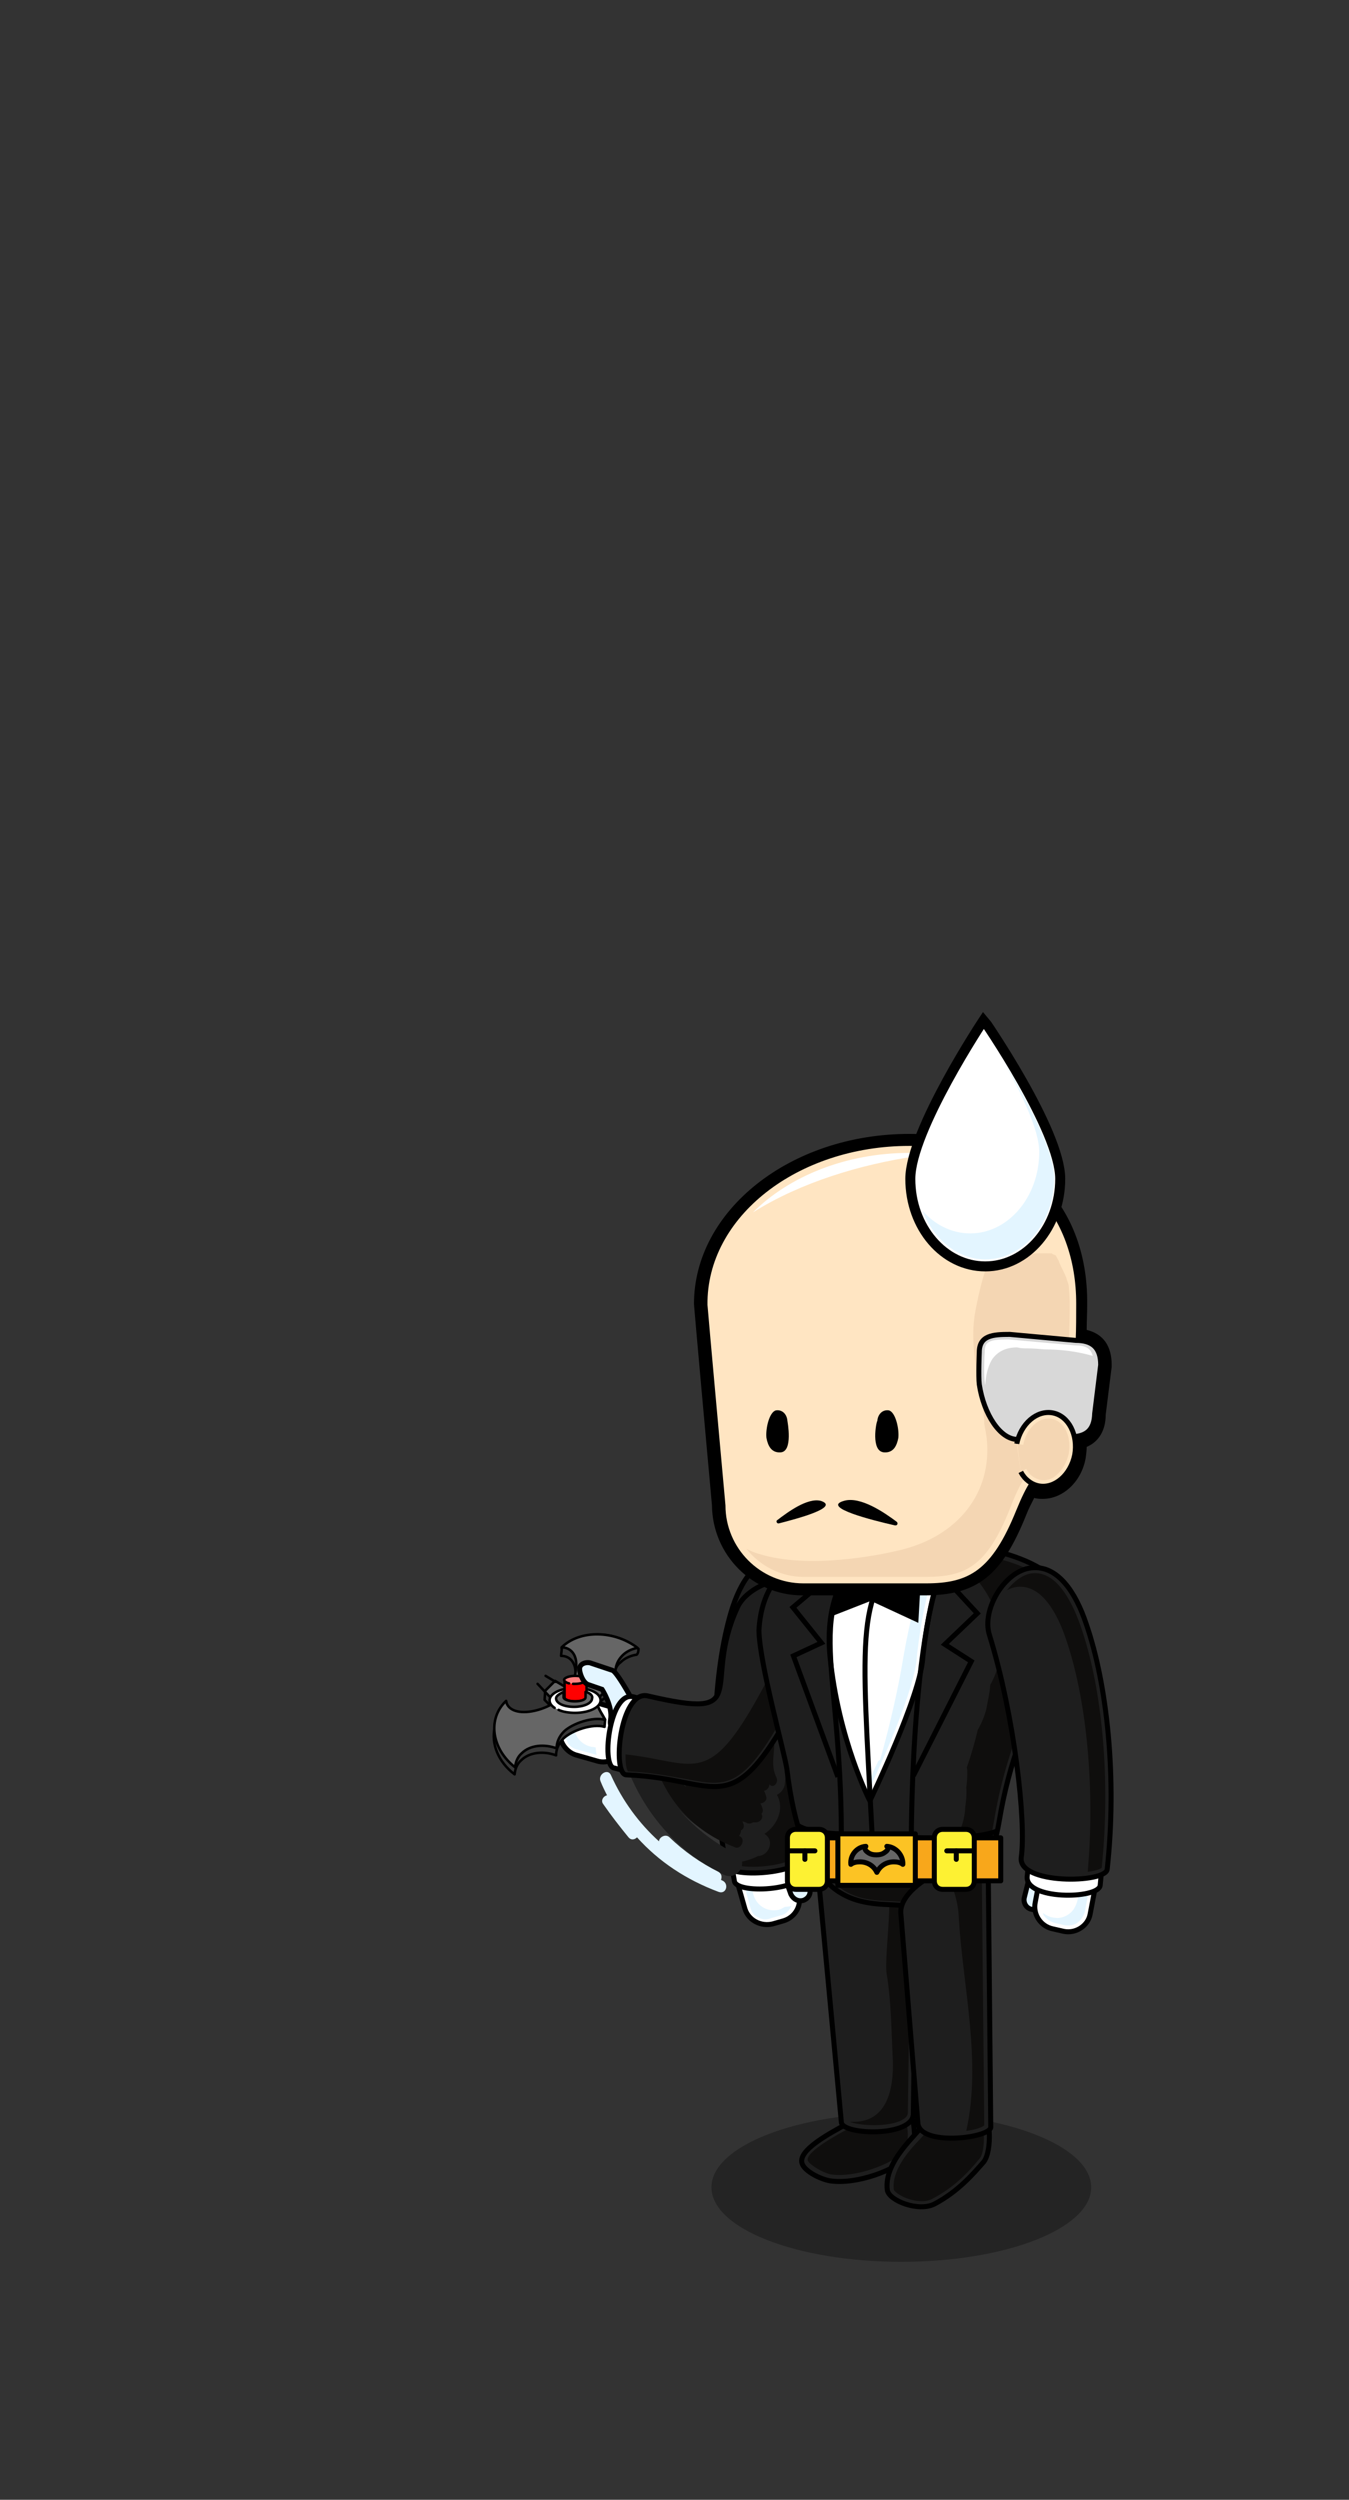 <?xml version="1.0" encoding="utf-8"?>
<!-- Generator: Adobe Illustrator 22.1.0, SVG Export Plug-In . SVG Version: 6.00 Build 0)  -->
<svg version="1.1" id="alfred" xmlns="http://www.w3.org/2000/svg" xmlns:xlink="http://www.w3.org/1999/xlink" x="0px" y="0px"
	 viewBox="0 0 270 500" enable-background="new 0 0 270 500" xml:space="preserve">
<rect x="0" y="0" width="270" height="500" fill="#333333" stroke="none"/>
<g id="shadow">
	<ellipse opacity="0.3" enable-background="new    " cx="180.4" cy="437.5" rx="38" ry="14.9"/>
</g>
<g id="full-body">
	<g id="leg-right-full">
		<g id="foot-right">
			<path fill="#1E1E1E" stroke="#000000" stroke-miterlimit="10" d="M182,431.3c-2.8,2.7-10.4,5.7-15.9,4.9
				c-2.1-0.4-4.9-1.9-5.5-3.3c-1.3-2.8,6.1-6.5,8.9-8.1c3.2-1.7,9-6.4,11.6-4.1C183.1,422.2,183.8,429.5,182,431.3z"/>
			<path fill="#0F0E0D" d="M179.2,421c-1.8,0-4.9,1.9-7,3.3c-0.8,0.5-1.6,1-2.2,1.3l-0.8,0.5c-7.2,3.9-7.8,5.5-7.5,6.1
				c0.4,0.8,2.8,2.3,4.5,2.7c5.2,0.8,12.4-2.2,14.8-4.5c0.4-0.4,0.7-1.7,0.7-3.6c-0.1-2.5-0.8-4.7-1.5-5.3
				C180,421.1,179.7,421,179.2,421z"/>
		</g>
		<g id="leg-right">
			<path fill="#1E1E1E" stroke="#000000" stroke-miterlimit="10" d="M182.8,422.7l0.6-42.1c-0.1-4.9-9.8-8.6-9.8-8.6
				c-5.5-2.5-9.9-1.6-9.8,3.4l4.6,49.1C168.6,427.1,183,427.5,182.8,422.7z"/>
			<path fill="#0F0E0D" d="M177,374.9c0.6,1.8,1,3.6,1,5.6c0,4.4-0.8,10.9-0.6,13.8v0.1c1,5.8,1,11.8,1.3,17.7
				c0.2,5.6-1.1,12.4-8,12.3c-0.1,0-0.2,0-0.5,0c0,0,0,0-0.1,0c1.7,0.7,6.8,1.1,9.9-0.1c1.1-0.5,1.7-1,1.7-1.7l0,0l0.6-42.1
				C182.2,378.4,179.6,376.4,177,374.9z"/>
		</g>
	</g>
	<g id="arm-right-full">
		<g id="arm-right-full-pos-1">
			<g id="hand-right-pos-1">
				<path fill="#FFFFFF" stroke="#000000" stroke-miterlimit="10" d="M154.7,384.8l2.1-0.6c2.4-0.7,3.8-3.2,3-5.6l-1.2-4.2
					c-0.7-2.4-3.2-3.8-5.6-3l-2.1,0.6c-2.4,0.7-3.8,3.2-3,5.6l1.2,4.2C149.8,384.1,152.3,385.4,154.7,384.8z"/>
				<path fill="#E3F5FF" d="M157.1,381.4c-0.4,0.2-0.8,0.5-1.3,0.6c-2.4,0.5-4.6-1-5.1-3.4c0-0.4-0.1-0.6-0.1-0.8
					c-0.5-0.1-1-0.1-1.5-0.2l1.1,4c0.2,0.8,0.7,1.6,1.6,1.9c0.7,0.5,1.7,0.5,2.4,0.2l2.1-0.6c1-0.2,1.7-1,2.1-1.9
					C158.1,381.3,157.6,381.4,157.1,381.4z"/>
				<path fill="#E3F5FF" stroke="#000000" stroke-miterlimit="10" d="M160.8,380.1L160.8,380.1c1.1-0.4,1.6-1.5,1.2-2.4l-1.5-4.2
					c-0.4-1-1.5-1.5-2.4-1.2H158c-1,0.4-1.5,1.5-1.2,2.4l1.5,4.2C158.8,379.9,159.8,380.4,160.8,380.1z"/>
			</g>
			<g id="arm-right-pos-1">
				<path fill="#FFFFFF" stroke="#000000" stroke-miterlimit="10" d="M154,369c2.4-0.5,4.9-0.8,6.8-2.1c0.1,2.7,0.2,5,0.6,6.4
					c1.1,4.9-13.9,5.7-14.4,3c-0.4-2.1-0.6-4-1-6.1C149.1,370,152.3,369.3,154,369z"/>
				<path fill="#1E1E1E" stroke="#000000" stroke-miterlimit="10" d="M162.1,369.4c-1.5-6.9-0.6-28.1,3.3-45
					c1.1-5-3.9-12.5-9.2-12.7l0,0c-5.3-0.2-8.5,5.5-10.2,11.9c-3.4,12.4-4,31.3-0.7,49.4C145.6,376,163.3,374.9,162.1,369.4z"/>
				<path fill="#0F0E0D" d="M161.9,316.6c-1.7-2.2-3.9-3.5-5.8-3.6c-1.5,0-2.7,0.5-3.8,1.3c0.6,0.5,1.2,1.2,1.8,1.9
					c1.9,2.4,2.8,5.5,2.3,7.5c-3.8,16.6-4.9,38.1-3.3,45.6c0.1,0.7-0.5,1.5-1.7,2.1c-1.5,0.7-3.2,1.1-5,1.3c1.5,1,8.6,1.1,12.7-1
					c1.3-0.6,1.9-1.3,1.7-2.1c-1.6-7.4-0.6-29,3.3-45.6C164.6,322,163.7,319,161.9,316.6z"/>
			</g>
		</g>
		<g id="arm-right-full-pos-2">
			<path fill="#1E1E1E" d="M157.2,352.3c0.6-1.9,0.1-4-1-5.8c0.1-0.4,0.1-0.7,0-1.1c-0.5-2.7-1.5-5.3-2.9-7.6
				c-0.6-1.1-2.2-1.6-3.3-0.8c-2.2,1.3-4.6,2.5-7,3.5c-0.7,0.2-1.2,0.8-1.5,1.5c-1.5,0.1-2.8,0.7-3.9,1.7c-0.2,0.2-0.5,0.5-0.7,0.8
				c-1.3-1.8-4.6-0.8-4.4,1.5c-1.5-2.5-5.5-0.1-4.1,2.5c0.4,0.7,0.7,1.5,1.1,2.1c-1.3-2.2-5.3-1-4.4,1.8c3.4,9.8,10.3,18,19.8,22.6
				c2.8,1.3,5.2-2.8,2.4-4.2c-4.6-2.3-8.6-5.5-11.8-9.3c1.3,1.5,2.8,2.9,4.5,4c1.6,1.1,3.4,1.8,5.2,2.2c1.7,1.1,3.5,2.2,5.3,3.2
				c2.7,1.5,5.1-2.5,2.5-4.1c2.5-1.6,4.1-5,2.5-7.8c0.8-0.4,1.5-1.2,1.6-2.3c0.1-0.8,0.1-1.7,0.2-2.4
				C158,353.4,157.7,352.8,157.2,352.3z"/>
			<path fill="#0F0E0D" d="M155.4,355.5c-1.7-3.3,0.7-6.8-1.2-10.2c-0.5-0.8-1.5-0.7-1.9-0.1c-0.6,0-1.2,0.4-1.3,1.2
				c-0.1,1.6-0.5,2.9-0.8,4.4l-0.1-0.1l0,0l-0.1-0.1c-0.6-0.5-1.3,0-1.7,0.5c-0.8-0.5-1.8,0-1.9,1c-0.1,0.4-0.1,0.7-0.1,1.1
				c-0.4-0.1-0.6,0-1,0.1c-0.7-0.4-1.6,0.4-1.6,1.1c0,0.4,0,0.6,0,0.8l0,0c-0.5-0.4-1-0.8-1.5-1.2c-0.6-0.5-1.8-0.5-2.1,0.5v0.1
				c-0.1-0.1-0.4-0.2-0.5-0.2c-0.5-0.5-0.8-1.1-1.3-1.6c-0.6-0.8-2.2-0.1-2.1,0.8c0.1,1.5,0.6,2.8,1.1,3.9c-0.8-1-1.7-2.1-2.5-3
				c-0.2-0.2-0.5-0.4-0.7-0.4c-0.1-0.1-0.1-0.4-0.2-0.5c-0.6-1.5-2.9-0.8-2.3,0.6c2.8,7.2,8.1,12.4,15.3,15.2l0,0l0,0
				c0.1,0,0.2,0.1,0.2,0.1c1.2,0.5,2.2-1.6,1-2.2c-0.1,0-0.1-0.1-0.2-0.1c0.2-0.2,0.4-0.6,0.4-1.1c0.5-0.2,0.7-0.8,0.5-1.3
				c-0.1-0.1-0.1-0.4-0.2-0.5c0.4,0.1,0.7,0.2,1,0.4c0.5,0.1,0.8,0,1.1-0.2c0.1,0,0.2,0,0.4,0c1.1,0.1,1.8-1,1.3-1.7
				c0.2-0.2,0.4-0.6,0.2-1.1c-0.1-0.4-0.2-0.6-0.4-1c0.7,0,1.5-0.7,1.1-1.5c-0.1-0.4-0.2-0.7-0.4-1c0.5-0.1,1-0.5,1.1-1.2v-0.1
				c0,0,0.1,0,0.1,0.1C154.8,357.7,155.9,356.6,155.4,355.5z"/>
			<path fill="#E3F5FF" d="M144.5,376.1c-0.1,0-0.1-0.1-0.2-0.1c0.2-0.5,0.2-1.2-0.5-1.6c-3.6-1.8-6.9-4.1-9.8-6.9
				c-0.8-0.8-2.1,0-2.1,0.8c-4-3.6-7.3-8.1-9.6-13.2c-0.6-1.5-2.7-0.2-2.1,1.2c0.4,1,0.8,1.8,1.3,2.8c-0.7,0.1-1.3,1-0.8,1.7
				c1.6,2.3,3.3,4.5,5.1,6.7c0.5,0.6,1.2,0.5,1.7,0c4.4,4.9,9.9,8.5,16.3,10.9C145.4,379,146,376.7,144.5,376.1z"/>
		</g>
		<g id="arm-right-full-pos-3">
			<g id="hand-right-pos-3">
				<path fill="#FFFFFF" stroke="#000000" stroke-miterlimit="10" d="M112.2,345.4l0.6-2.1c0.7-2.3,3.2-3.8,5.6-3l4.2,1.2
					c2.3,0.7,3.8,3.2,3,5.6l-0.6,2.1c-0.7,2.3-3.2,3.8-5.6,3l-4.2-1.2C113,350.3,111.5,347.7,112.2,345.4z"/>
				<path fill="#E3F5FF" d="M115.6,343c-0.2,0.4-0.5,0.8-0.6,1.3c-0.5,2.4,1,4.6,3.4,5.1c0.4,0,0.6,0.1,0.8,0.1
					c0.1,0.5,0.1,1,0.2,1.5l-4-1.1c-0.8-0.2-1.6-0.8-1.9-1.6c-0.4-0.7-0.5-1.7-0.2-2.4l0.6-2.1c0.2-1,1-1.7,1.9-2.1
					C115.8,342,115.6,342.5,115.6,343z"/>
				<g>
					
						<path fill="#383838" stroke="#000000" stroke-width="0.5" stroke-linecap="round" stroke-linejoin="round" stroke-miterlimit="10" d="
						M127.8,329.8c-4.7-3.8-11.6-3.8-15.4-0.1c0.1,0.1-0.1,1.1-0.1,1.5c1.9,0,3,1.5,2.9,3.8c-0.2,1.1-0.6,2.2-1.3,3l-2.7-1.6
						l-2.1,2.1l-0.1,1.5l1.2,1.2c-1.1,0.6-2.4,1-3.8,1.2c-2.9,0.5-4.9-0.4-5.1-2.1c-1.6,1.5-2.3,3.4-2.3,5.3c-0.7,3.2,0.7,6.8,4,9.3
						c0.1-1.1,0.5-2.1,1.3-2.8c1.7-1.7,4.6-1.9,7-1c0-1.2,0.5-2.4,1.5-3.4c1.7-1.6,5.8-3,8.2-2.3c0-0.4,0.1-0.8,0.1-1.5
						c-0.6-1.1-1.2-1.9-1.5-2.8c0.1-0.2,0.2-0.5,0.5-0.7c1-1,2.3-1.5,3.8-1.7c0-0.4,0.1-1.3,0.1-1.5c-0.6-0.8-1-1.8-1-2.8
						c0.2-0.7,0.6-1.5,1.2-1.9c0.8-0.8,1.9-1.3,3-1.5C127.7,331.1,127.8,330.1,127.8,329.8z"/>
					<g>
						
							<path fill="#666666" stroke="#000000" stroke-width="0.5" stroke-linecap="round" stroke-linejoin="round" stroke-miterlimit="10" d="
							M112.4,329.5c1.9,0,3.2,1.6,2.9,4.1c-0.1,1.6-0.6,3-1.5,4.2l-2.7-1.6l-2.1,2.1l2.1,2.2c-1.3,0.8-2.9,1.5-4.7,1.8
							c-2.9,0.5-4.9-0.4-5.1-2.1c-3.8,3.6-2.9,9.6,1.8,13.3c0.1-1.1,0.5-2.1,1.3-2.8c1.7-1.7,4.6-1.9,7-1c0-1.2,0.5-2.4,1.5-3.4
							c1.7-1.6,5.8-3,8.2-2.3c-1.1-2.1-2.4-3.4-0.7-5c1-1,2.3-1.5,3.8-1.7c-1.5-2.1-1.3-4.5,0.4-6.2c0.8-0.8,1.9-1.3,3-1.5
							C123,326.1,116.1,325.9,112.4,329.5z"/>
						
							<line fill="none" stroke="#000000" stroke-width="0.5" stroke-linecap="round" stroke-linejoin="round" stroke-miterlimit="10" x1="111.2" y1="336.4" x2="109.2" y2="335.2"/>
						
							<line fill="none" stroke="#000000" stroke-width="0.5" stroke-linecap="round" stroke-linejoin="round" stroke-miterlimit="10" x1="107.6" y1="336.8" x2="109.1" y2="338.4"/>
					</g>
					
						<path fill="#FFFFFF" stroke="#000000" stroke-width="0.5" stroke-linecap="round" stroke-linejoin="round" stroke-miterlimit="10" d="
						M111.8,342c0.8,0.4,2.1,0.6,3.3,0.6c2.8,0,5.1-1.1,5.1-2.5c0-1.5-2.3-2.5-5.1-2.5s-5.1,1.1-5.1,2.5c0,0.6,0.4,1.1,1,1.5"/>
					<g id="batsign-remote-button">
						
							<path fill="#FF0000" stroke="#000000" stroke-width="0.5" stroke-linecap="round" stroke-linejoin="round" stroke-miterlimit="10" d="
							M113,336c0,0,0,3,0,3.5c0,0.5,1,0.8,2.2,0.8s2.2-0.4,2.2-0.8s0-3.5,0-3.5"/>
						
							<path fill="#FF8080" stroke="#000000" stroke-width="0.5" stroke-linecap="round" stroke-linejoin="round" stroke-miterlimit="10" d="
							M114.7,336.8c0.1,0,0.2,0,0.4,0c1.2,0,2.2-0.4,2.2-0.8c0-0.5-1-0.8-2.2-0.8s-2.2,0.4-2.2,0.8c0,0.2,0.4,0.6,1,0.7"/>
					</g>
					
						<path fill="#666666" stroke="#000000" stroke-width="0.5" stroke-linecap="round" stroke-linejoin="round" stroke-miterlimit="10" d="
						M117.2,338.4c0,0.5,0,1,0,1.1c0,0.5-1,0.8-2.2,0.8s-2.2-0.4-2.2-0.8c0-0.1,0-0.6,0-1.1c-0.8,0.4-1.5,0.8-1.5,1.3
						c0,1,1.6,1.7,3.6,1.7c1.9,0,3.6-0.7,3.6-1.7C118.7,339.2,118.1,338.6,117.2,338.4z"/>
				</g>
				<path id="hand-right-thumb-pos-3" fill="#E3F5FF" stroke="#000000" stroke-miterlimit="10" d="M116,333.8c0-1.1,1.5-1.5,2.4-1.1
					l2.4,0.8l1.8,0.6c1,0.4,4.9,7.4,5.1,8.4c0.6,1.8-0.1,4.5-0.8,4.9c-1.5,0.6-5.2-0.8-4.7-3.4c0.5-2.7-1.7-6.1-1.7-6.1l-2.9-1
					C116.6,336.4,116,334.6,116,333.8z"/>
			</g>
			<g id="arm-right-pos-3">
				<path fill="#FFFFFF" stroke="#000000" stroke-miterlimit="10" d="M130.7,346.9c0.6-2.4,1.2-4.9,2.4-6.5c-2.7-0.2-4.9-0.6-6.3-1
					c-4.7-1.3-6.5,13.5-4,14.2c1.9,0.5,4,1,5.9,1.3C129.2,351.7,130.2,348.7,130.7,346.9z"/>
				<path fill="#1E1E1E" stroke="#000000" stroke-miterlimit="10" d="M129.6,339.2c21.5,5,10.7-1.9,18-17.7c2.1-4.6,10.7-7.5,15-4.5
					l0,0c4.4,3,3.8,9.7,0.8,15.6c-17.1,34.3-17.3,23.2-38,22.4C122.4,355.1,124.1,338,129.6,339.2z"/>
				<path fill="#0F0E0D" d="M161.9,318.3c-0.7-0.6-1.8-0.8-2.9-1c1.2,3.3,0.1,7.9-1.7,11.4c-12.7,25.7-15.4,25.2-25.3,23.3
					c-1.9-0.4-4.2-0.8-6.8-1.1c0,1.6,0.1,2.9,0.5,3.4c4.7,0.2,8.4,1,11.4,1.5c9.8,1.9,12.5,2.4,25.3-23.3
					C164.8,327.5,166,321,161.9,318.3z"/>
			</g>
		</g>
	</g>
	<g id="body">
		<g id="trunk">
			<path fill="#1E1E1E" stroke="#000000" stroke-miterlimit="10" d="M180.7,381.1l-4-0.2c-8-0.5-16.3-3.3-19.2-27
				c-0.5-3.5-5.5-21.2-5.6-27.8c0.8-14.9,13.6-18.7,28.9-17.8l7.9,0.5c15.3,0.8,28.1,6.4,26.8,18.2c0,0-11.6,13.6-15.5,37.2
				C197.5,379.1,189.6,381.7,180.7,381.1z"/>
			<path fill="#0F0E0D" d="M211.8,318.3c-3.9-4.6-11.8-7.4-22.3-8.1c2.1,1.6,4,3.4,5.8,5.5c5.3,6.1,6.7,14.6,2.9,21.3
				c-0.1,1.6-0.5,3.2-0.8,4.9c-0.4,1.5-1,2.9-1.7,4.1c-0.6,2.5-1.3,5-2.2,7.5l0.1,0.6c0,1.1,0,2.2-0.2,3.4c0.1,1.3,0,2.5-0.2,3.9
				c-0.1,2.4-0.8,4.6-2.1,6.7c-0.4,0.8-0.8,1.2-1.6,2.2c-1.8,2.4-0.8,1.5-3.3,3.3s-1.2,1.1-4,2.3c-1.3,0.8-2.9,1.2-4.5,1.2
				c-1.1,0.2-2.3,0.4-3.4,0.2c-0.5,0-0.8,0.1-1.3,0.1c-1.3,0-2.7-0.1-4-0.5c-0.2,0-0.5-0.1-0.7-0.1c-0.6-0.1-1.2-0.4-1.8-0.6
				c3.2,3.2,6.7,3.8,10.3,4l4,0.2c8,0.5,15.6-1.2,18.1-15.9c3.6-22.1,13.8-35.4,15.5-37.6C214.6,323.2,213.8,320.4,211.8,318.3z"/>
		</g>
		<g id="shirt">
			<path fill="#FFFFFF" stroke="#000000" stroke-miterlimit="10" d="M166.1,331.1c1.7,17,8,29.1,8,29.1s10.2-21.1,10.6-28.7
				c0,0,1.9-20,7.3-22.4c-7.4-1.1-14.9-0.8-15.9-0.8C170.1,311.7,165,318.9,166.1,331.1z"/>
			<path fill="#E3F5FF" d="M186.1,309.8c-2.2,7.3-4,14.2-5.3,21.7c-1.1,6.7-2.7,13.5-4.5,20c-0.1,0.4-0.2,0.6-0.5,0.7
				c-0.5,1.1-1.1,2.2-1.5,3.3c-0.1,0.4-0.4,0.7-0.6,0.8c0.1,0.4,0.4,0.8,0.5,1.1c2.7-5.7,9-20,9.3-26c0.2-1.8,1.7-15.9,5.7-21.5
				C188.3,309.8,187.2,309.8,186.1,309.8z"/>
		</g>
		<g id="details">
			<path fill="none" stroke="#000000" stroke-miterlimit="10" d="M191.9,308.9c-9.5,7-9.5,58.6-9.5,58.6s12,0.7,17-1.2"/>
			<path fill="none" stroke="#000000" stroke-miterlimit="10" d="M176.2,308.2c-16.3,12.4-7.9,22.7-7.8,58.6c0,0-6.5-0.1-8.7-1.7"/>
			<path fill="none" stroke="#000000" stroke-miterlimit="10" d="M182.6,308.6c-11.5,10.2-10.2,16.9-8,59.2c0,0-5.3,2.7-13.1,2.3"/>
			<path fill="none" stroke="#000000" stroke-miterlimit="10" d="M199,368.8c0,0-13.6,4.7-24.4-1.1"/>
			<polyline fill="none" stroke="#000000" stroke-miterlimit="10" points="182.8,355.2 194.4,332.3 189.1,328.9 195.6,322.7 
				188.2,314.7 			"/>
			<polyline fill="none" stroke="#000000" stroke-miterlimit="10" points="167.7,355.4 158.8,331.2 164.4,328.6 158.7,321.5 
				166.9,314.6 			"/>
		</g>
	</g>
	<polygon id="necktie" points="183.8,324.6 174.3,320.2 166.9,323.1 166.6,314.7 175.3,317.2 184.3,315.8 	"/>
	<g id="leg-left-full">
		<g id="foot-left">
			<path fill="#1E1E1E" stroke="#000000" stroke-miterlimit="10" d="M196.9,432.4c-2.1,2.4-5.1,5.9-9.8,8.4
				c-3.2,1.7-9.1-0.6-9.5-2.7c-0.8-5.9,6.3-11.4,6.9-12.9c1.5-3.3,9-6.4,11.6-4.1C198.4,422.8,198.6,430.2,196.9,432.4z"/>
			<path fill="#0F0E0D" d="M193.8,421.5c-0.5,0-1.1,0.1-1.7,0.2c-2.7,0.6-5.6,2.4-6.3,4c-0.2,0.6-0.8,1.2-1.7,2.2
				c-2.2,2.3-5.7,6.2-5.2,10.1c0,0.1,0.4,0.6,1.5,1.2c1.8,1,4.6,1.5,6.2,0.6c4.4-2.3,7.2-5.3,9.5-8.1c1.3-1.6,1-8.4-0.5-9.6
				C195.1,421.6,194.5,421.5,193.8,421.5z"/>
		</g>
		<g id="leg-left">
			<path fill="#1E1E1E" stroke="#000000" stroke-miterlimit="10" d="M183.7,424.5l-3.4-41.8c-0.5-6.8,17.7-13.8,17.5-8.1l0.5,50.9
				C198.1,427.7,183.8,429.4,183.7,424.5z"/>
			<path fill="#0F0E0D" d="M191.9,383.6c0.8,13.7,4.6,28.7,1.5,42.6c1.8-0.2,3.2-0.7,3.6-1.1l-0.5-50.7c0-0.5-0.1-0.6-0.2-0.6
				c-0.4-0.1-0.7-0.2-1.3-0.2c-1.3,0-3.4,0.5-5.5,1.3C190.8,377.4,191.8,380.5,191.9,383.6z"/>
		</g>
	</g>
	<g id="arm-left-full">
		<g id="hand-left">
			<path fill="#E3F5FF" stroke="#000000" stroke-miterlimit="10" d="M206.5,381.9L206.5,381.9c-1.1-0.2-1.7-1.3-1.5-2.3l1.1-4.4
				c0.2-1,1.3-1.6,2.3-1.3h0.1c1,0.2,1.6,1.3,1.3,2.3l-1.1,4.4C208.6,381.6,207.5,382.2,206.5,381.9z"/>
			<path fill="#FFFFFF" stroke="#000000" stroke-miterlimit="10" d="M212.9,386.3l-2.2-0.5c-2.4-0.5-4-2.9-3.5-5.3l0.8-4.2
				c0.5-2.4,2.9-4,5.3-3.5l2.2,0.5c2.4,0.5,4,2.9,3.5,5.3l-0.8,4.2C217.8,385.2,215.3,386.8,212.9,386.3z"/>
			<path fill="#E3F5FF" d="M217.5,375.7c-0.5-0.7-1.2-1.2-2.1-1.5l-2.1-0.4c0.7,0.6,1.2,1.3,1.5,2.3c0,0.2,0.1,0.5,0.1,0.6
				c0.2,0.5,0.6,1,0.7,1.5c0.4,1.1,0,2.5-0.6,3.5c-0.7,1.2-2.3,2.1-3.8,1.9c-1.1-0.1-1.8-0.5-2.5-1c0.1,0.1,0.1,0.4,0.2,0.5
				c0.5,0.7,1.2,1.2,2.1,1.5l2.2,0.5c0.8,0.1,1.7,0,2.4-0.5c0.7-0.5,1.2-1.2,1.5-2.1l0.8-4.2C218.1,377.4,217.9,376.5,217.5,375.7z"
				/>
		</g>
		<g id="arm-left">
			<path fill="#FFFFFF" stroke="#000000" stroke-miterlimit="10" d="M212.6,370.4c-2.4-0.4-5-0.5-6.9-1.6c0.1,2.7,0.1,5-0.1,6.4
				c-0.7,4.9,14.3,4.7,14.6,1.9c0.2-2.1,0.4-4,0.5-6.1C217.4,371.1,214.3,370.5,212.6,370.4z"/>
			<path fill="#1E1E1E" stroke="#000000" stroke-miterlimit="10" d="M204.4,371.5c1-7-1.3-28.1-6.4-44.6c-1.5-4.9,3-12.7,8.4-13.3
				l0,0c5.3-0.6,8.9,4.9,11,11.2c4.2,12.1,6.2,30.9,4.2,49.1C221.3,376.7,203.7,377,204.4,371.5z"/>
			<path fill="#0F0E0D" d="M216.2,325c-1.8-5-4.9-10.9-9.7-10.3c-1.7,0.2-3.5,1.5-5,3.4c0.7-0.4,1.3-0.6,2.1-0.7
				c4.9-0.5,8,5.3,9.7,10.3c4.2,12.1,5.9,30,4.4,46.7c1.5-0.2,2.4-0.5,2.8-0.8C222.3,356.2,220.7,337.7,216.2,325z"/>
		</g>
	</g>
	<g id="head">
		<g id="head-bg">
			<path fill="#FFE5C2" d="M160.6,317.8c-9.3,0-16.9-7.6-16.9-16.9c-1.1-11.8-3.6-39.7-3.6-40.1c0-18.1,18.8-32.7,41.8-32.7
				c21,0,34.6,12.9,34.6,32.7c0,2.1,0,4.1-0.1,6.2c3.3,0.4,5,2.4,5,5.9v0.1l-1.2,9.7c0,3.2-1.3,5-3.8,5.7c0.1,1,0,1.8-0.1,2.8
				c-0.8,4.2-4,7.3-7.5,7.3l0,0c-0.4,0-0.7,0-1.1-0.1c-0.4-0.1-0.8-0.2-1.2-0.4c-0.7,1.2-1.5,2.7-2.1,4.5
				c-5.2,13-10.6,15.3-19.3,15.3C185.1,317.8,160.6,317.8,160.6,317.8z"/>
			<path d="M182,229.2c22.4,0,33.4,14.1,33.4,31.5c0,2.5,0,5-0.1,7.3c3.4,0,5,1.5,5,4.9l-1.2,9.7c0,3-1.2,4.5-4,4.9
				c0.2,1.1,0.2,2.3,0,3.5c-0.7,3.6-3.4,6.3-6.3,6.3c-0.2,0-0.6,0-0.8-0.1c-0.7-0.1-1.3-0.4-1.8-0.8c-0.8,1.2-1.7,3-2.8,5.7
				c-4.9,12.1-9.5,14.6-18.1,14.6h-24.5c-8.6,0-15.6-7-15.6-15.6c0,0-3.6-39.7-3.6-40.1C141.4,243.4,159.6,229.2,182,229.2
				 M182,226.8c-23.8,0-43.1,15.3-43.1,34c0,0.1,0,0.6,3.6,40.3c0.1,9.9,8.1,18,18.1,18H185c10.6,0,15.5-3.9,20.4-16.1
				c0.5-1.3,1.1-2.4,1.6-3.4c0.1,0,0.2,0.1,0.4,0.1c0.5,0.1,0.8,0.1,1.3,0.1c4.1,0,7.8-3.5,8.6-8.2c0.1-0.7,0.2-1.5,0.2-2.2
				c2.4-1,3.8-3.3,3.8-6.4l1.2-9.6v-0.1V273c0-3.8-1.7-6.2-5-7c0-1.7,0.1-3.4,0.1-5.1C217.8,240.1,203.7,226.8,182,226.8L182,226.8z
				"/>
			<path fill="#FFFFFF" d="M183.1,231.3c1.3-0.2,2.7-0.4,4-0.5c-1.6-0.1-3.3-0.2-5.1-0.2c-12.7,0-24.1,4.7-31.3,11.9
				C160.4,236.4,172.4,232.9,183.1,231.3z"/>
			<path fill="#F4D6B3" d="M208.8,292.4c2.2-0.7,5.3-11.3,5.3-31.7c0-1.1-0.1-2.3-0.2-3.6c-0.1-0.5-0.4-1.1-0.5-1.6
				c-0.1-0.1-0.2-0.6-1-2.1c-0.2-0.5-0.4-0.8-0.5-1.2l-0.6-1.1c-0.2-0.1-0.6-0.2-0.8-0.4c-3.4-0.1-8,0.2-11.4,0.6
				c-0.1,0.1-0.4,0.2-0.5,0.4c-0.5,0.7-1,1.7-1.5,2.8c-0.4,1-1.2,4.2-1.7,6.8c-1.2,5.5-0.4,10.4,0.6,15.8c0.4,2.2,0.7,4.4,1,6.7
				c0,0.4,0,0.6,0,1c0.2,1.1,0.4,2.1,0.5,3c1.1,10.8-5.8,19.6-17.6,22.3c-4.1,1-18.2,3.8-28,0.7c-0.8-0.2-1.7-0.6-2.5-1
				c2.7,3.4,6.9,5.6,11.4,5.6h24.4c7.9,0,12.3-1.9,17-13.8C205,294.2,207.2,292.9,208.8,292.4z"/>
			<path fill="#D8D8D8" stroke="#000000" stroke-miterlimit="10" d="M214,287.4l-10.4,0.5c-3.4,0-6.7-5-7.6-11c-0.2-1.6,0-6.4,0-6.4
				c0-3.4,2.7-3.6,6.1-3.6l13.2,1.2c3.4,0,5,1.5,5,4.9l-1.2,9.7C219,286.1,217.4,287.4,214,287.4z"/>
			<path fill="#FFFFFF" d="M205.6,269.7c1.2,0,2.4,0.1,3.5,0.2c3.2,0,6.5,0.4,9.6,1.3c-0.4-1.6-1.5-2.1-3.6-2.1l-13.3-1.2
				c-3.9,0-4.7,0.5-4.7,2.4c-0.1,1.3-0.2,5,0,6.2c0,0.2,0.1,0.4,0.1,0.6c0.1-1.8,0.4-3.5,1.3-5.1c1.2-1.8,3-2.5,5.1-2.5
				C204.3,269.7,204.9,269.7,205.6,269.7z"/>
			<path fill="#FFE5C2" stroke="#000000" stroke-miterlimit="10" d="M204.3,294.4c0.8,1.5,2.1,2.5,3.6,2.8c3.2,0.6,6.4-2.2,7.2-6.2
				c0.7-4-1.2-7.8-4.4-8.4s-6.4,2.2-7.2,6.2"/>
			<path fill="#F4D6B3" d="M205.4,293.8c0.6,1.2,1.6,1.9,2.8,2.2c1.2,0.2,2.4-0.1,3.4-1.1c1.1-1,1.9-2.4,2.3-4.1
				c0.6-3.4-0.8-6.5-3.4-7c-2.5-0.5-5.1,1.9-5.7,5.2l-1.2-0.2l0.7,5.6L205.4,293.8z"/>
		</g>
		<g id="eyes">
			<path d="M156.2,290.5c-1.8,0.1-2.5-1.3-2.8-2.9c-0.2-1.9,0.6-5.2,1.9-5.5l0,0c1.3-0.2,2.2,0.8,2.3,2.1
				C157.6,284.3,158.8,290.4,156.2,290.5z"/>
			<path d="M177,290.5c1.8,0.1,2.5-1.3,2.8-2.9c0.2-1.9-0.6-5.2-1.9-5.5l0,0c-1.3-0.2-2.2,0.8-2.3,2.1
				C175.4,284.3,174.2,290.4,177,290.5z"/>
		</g>
		<g id="mustache">
			<path d="M168.9,300.2c-4.6,1.3,5.8,3.9,10.2,4.9c0.5,0.1,0.7-0.4,0.4-0.7C177.1,302.6,172.2,299.2,168.9,300.2z"/>
			<path d="M164.3,300.2c3.9,1.3-4.9,3.6-8.4,4.5c-0.4,0.1-0.6-0.4-0.4-0.6C157.6,302.5,161.6,299.5,164.3,300.2z"/>
		</g>
	</g>
	<g id="itens">
		<g id="belt">
			
				<rect x="163.8" y="367.6" fill="#F8A71B" stroke="#000000" stroke-linecap="round" stroke-linejoin="round" stroke-miterlimit="10" width="36.5" height="8.6"/>
			<path fill="#FDF133" stroke="#000000" stroke-linecap="round" stroke-linejoin="round" stroke-miterlimit="10" d="M187,376.2
				c0,1,0.7,1.7,1.7,1.7h4.6c1,0,1.7-0.7,1.7-1.7v-8.6c0-1-0.7-1.7-1.7-1.7h-4.6c-1,0-1.7,0.7-1.7,1.7V376.2z"/>
			<g>
				
					<line fill="none" stroke="#000000" stroke-linecap="round" stroke-linejoin="round" stroke-miterlimit="10" x1="194.8" y1="370.2" x2="189.5" y2="370.2"/>
			</g>
			<g>
				
					<line fill="none" stroke="#000000" stroke-linecap="round" stroke-linejoin="round" stroke-miterlimit="10" x1="191.4" y1="370.2" x2="191.4" y2="371.9"/>
			</g>
			
				<rect x="167.7" y="366.8" fill="#FCC324" stroke="#000000" stroke-linecap="round" stroke-linejoin="round" stroke-miterlimit="10" width="15.5" height="10.3"/>
			<path fill="#666666" stroke="#000000" stroke-linecap="round" stroke-linejoin="round" stroke-miterlimit="10" d="M177.5,369.3
				c0.4,0.4,0.2,0.8-0.4,1.2c-0.5,0.4-1.1,0.5-1.7,0.5s-1.2-0.1-1.7-0.5c-0.6-0.4-0.7-0.8-0.4-1.2c-1.8,0.1-3.2,1.8-3,3.6
				c0.5-0.4,1.2-0.5,1.8-0.5c1.5,0,2.8,0.8,3.4,2.1c0.6-1.2,1.8-2.1,3.4-2.1c0.6,0,1.3,0.1,1.8,0.5
				C180.8,371.1,179.3,369.4,177.5,369.3z"/>
			<path fill="#FDF133" stroke="#000000" stroke-linecap="round" stroke-linejoin="round" stroke-miterlimit="10" d="M165.6,376.2
				c0,1-0.7,1.7-1.7,1.7h-4.6c-1,0-1.7-0.7-1.7-1.7v-8.6c0-1,0.7-1.7,1.7-1.7h4.6c1,0,1.7,0.7,1.7,1.7V376.2z"/>
			<g>
				
					<line fill="none" stroke="#000000" stroke-linecap="round" stroke-linejoin="round" stroke-miterlimit="10" x1="157.7" y1="370.2" x2="163.1" y2="370.2"/>
			</g>
			<g>
				
					<line fill="none" stroke="#000000" stroke-linecap="round" stroke-linejoin="round" stroke-miterlimit="10" x1="161.1" y1="370.2" x2="161.1" y2="371.9"/>
			</g>
		</g>
		<g id="drop">
			<path fill="#FFFFFF" stroke="#000000" stroke-width="2" stroke-miterlimit="10" d="M212.2,235.8c0,9.6-6.7,17.5-15,17.5
				s-15-7.8-15-17.5s14.7-31.8,14.7-31.8S212.2,226.1,212.2,235.8z"/>
			<path fill="#E3F5FF" d="M200.8,212.2c3.6,6.4,7.2,13.8,7.2,18.2c0,9-6.2,16.3-13.8,16.3c-3.8,0-7.2-1.8-9.6-4.6
				c2.2,5.7,7,9.8,12.6,9.8c7.6,0,13.8-7.3,13.8-16.3C211,230,205.3,219.5,200.8,212.2z"/>
		</g>
	</g>
</g>
</svg>
